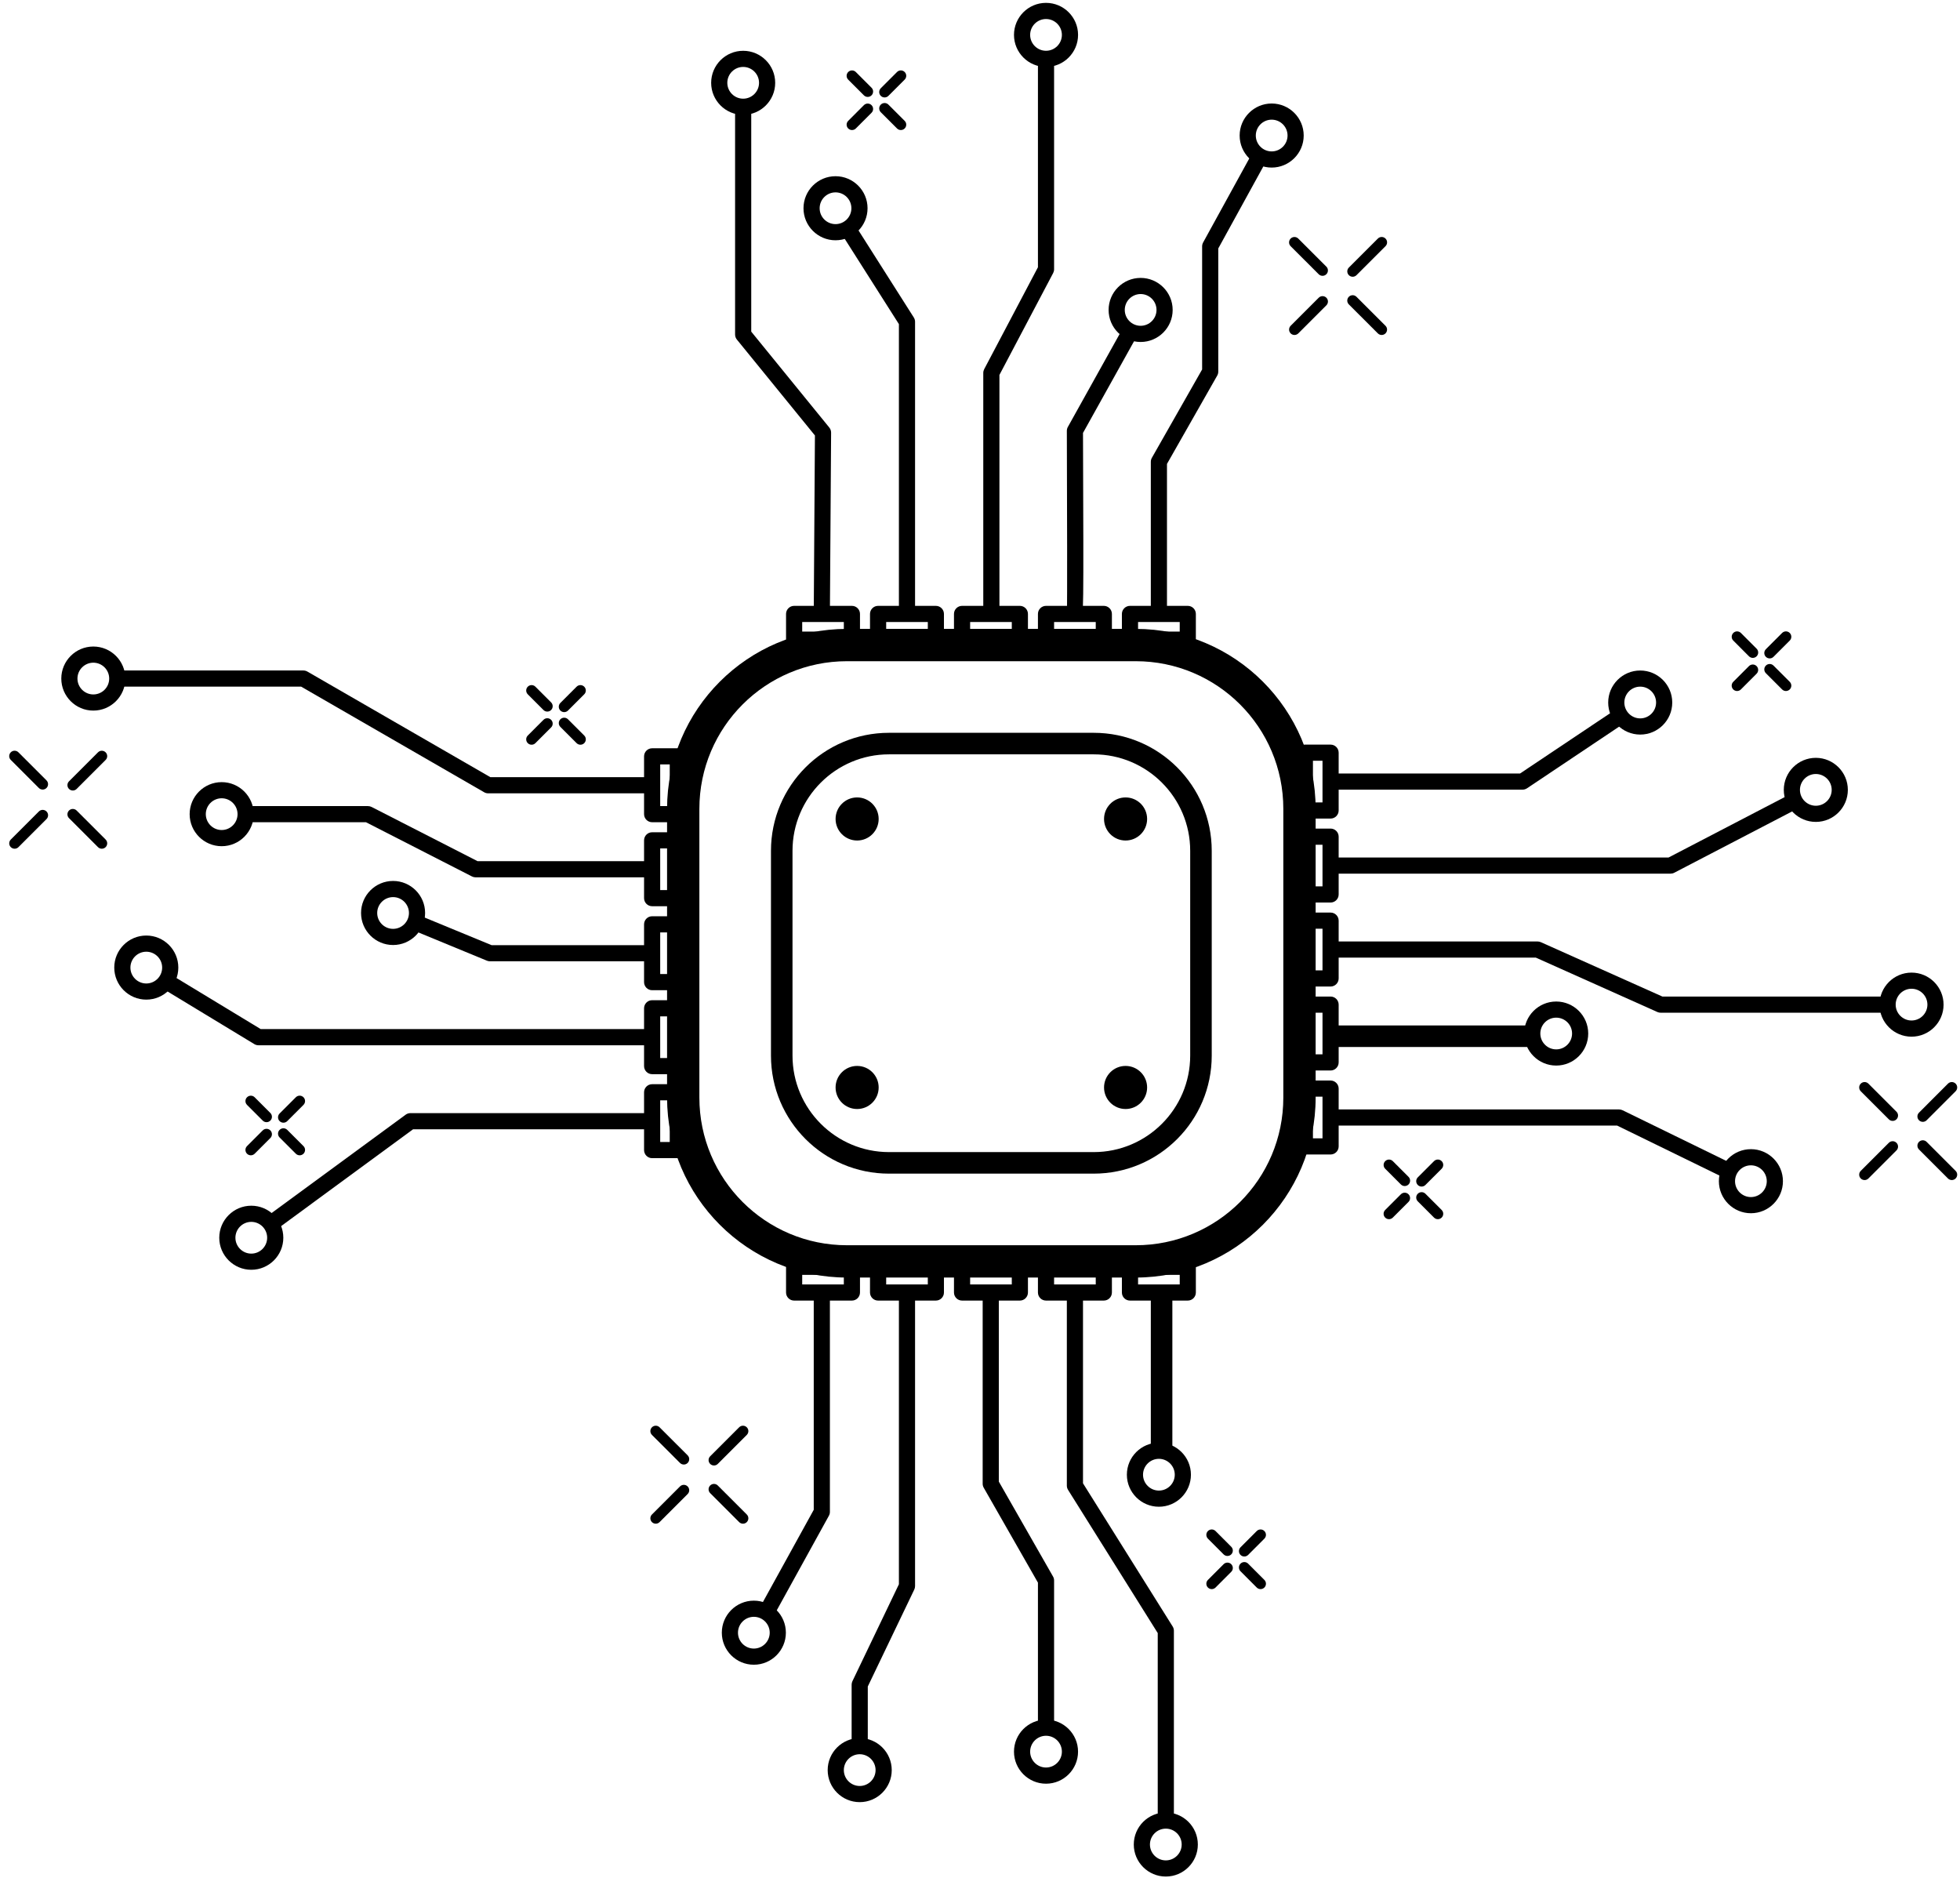 <?xml version="1.0" encoding="UTF-8" ?>
<svg width="91px" height="88px" viewBox="0 0 91 88" version="1.1" xmlns="http://www.w3.org/2000/svg">
    <g id="Page-1" stroke="none" stroke-width="1" fill-rule="evenodd">
        <g id="circuit" transform="translate(-4, 0)" fill-rule="nonzero">
            <g id="Group" transform="translate(4, 0)">
                <path d="M52.729,30.694 C56.515,30.694 59.583,33.763 59.583,37.548 L59.583,50.952 C59.583,54.738 56.514,57.806 52.729,57.806 L39.325,57.806 C35.539,57.806 32.471,54.737 32.471,50.952 L32.471,37.548 C32.471,33.762 35.54,30.694 39.325,30.694 L52.729,30.694 L52.729,30.694 Z M52.729,29.194 L39.325,29.194 C34.718,29.194 30.971,32.942 30.971,37.548 L30.971,50.952 C30.971,55.559 34.719,59.306 39.325,59.306 L52.729,59.306 C57.336,59.306 61.083,55.558 61.083,50.952 L61.083,37.548 C61.083,32.941 57.336,29.194 52.729,29.194 L52.729,29.194 Z"
                id="Shape"></path>
                <path d="M50.78,35.018 C53.25,35.018 55.259,37.027 55.259,39.497 L55.259,49.003 C55.259,51.473 53.25,53.482 50.78,53.482 L41.274,53.482 C38.804,53.482 36.795,51.473 36.795,49.003 L36.795,39.497 C36.795,37.027 38.804,35.018 41.274,35.018 L50.78,35.018 L50.78,35.018 Z M50.78,34.018 L41.274,34.018 C38.248,34.018 35.795,36.471 35.795,39.497 L35.795,49.003 C35.795,52.029 38.248,54.482 41.274,54.482 L50.78,54.482 C53.806,54.482 56.259,52.029 56.259,49.003 L56.259,39.497 C56.259,36.471 53.806,34.018 50.78,34.018 L50.78,34.018 Z"
                id="Shape"></path>
                <circle id="Oval" cx="39.795" cy="38.018" r="1"></circle>
                <circle id="Oval" cx="52.259" cy="38.018" r="1"></circle>
                <circle id="Oval" cx="52.259" cy="50.482" r="1"></circle>
                <circle id="Oval" cx="39.795" cy="50.482" r="1"></circle>
                <g transform="translate(36, 28)" id="Shape">
                    <path d="M11.351,2.069 L8.667,2.069 C8.46,2.069 8.292,1.901 8.292,1.694 L8.292,0.5 C8.292,0.293 8.46,0.125 8.667,0.125 L11.351,0.125 C11.558,0.125 11.726,0.293 11.726,0.5 L11.726,1.694 C11.726,1.901 11.558,2.069 11.351,2.069 Z M9.042,1.319 L10.976,1.319 L10.976,0.875 L9.042,0.875 L9.042,1.319 Z"></path>
                    <path d="M19.147,2.069 L16.463,2.069 C16.256,2.069 16.088,1.901 16.088,1.694 L16.088,0.5 C16.088,0.293 16.256,0.125 16.463,0.125 L19.147,0.125 C19.354,0.125 19.522,0.293 19.522,0.5 L19.522,1.694 C19.522,1.901 19.354,2.069 19.147,2.069 Z M16.839,1.319 L18.773,1.319 L18.773,0.875 L16.839,0.875 L16.839,1.319 Z"></path>
                    <path d="M3.553,2.069 L0.87,2.069 C0.663,2.069 0.495,1.901 0.495,1.694 L0.495,0.5 C0.495,0.293 0.663,0.125 0.87,0.125 L3.553,0.125 C3.76,0.125 3.928,0.293 3.928,0.5 L3.928,1.694 C3.928,1.901 3.76,2.069 3.553,2.069 Z M1.245,1.319 L3.178,1.319 L3.178,0.875 L1.245,0.875 L1.245,1.319 Z"></path>
                    <path d="M7.451,2.069 L4.768,2.069 C4.561,2.069 4.393,1.901 4.393,1.694 L4.393,0.5 C4.393,0.293 4.561,0.125 4.768,0.125 L7.451,0.125 C7.658,0.125 7.826,0.293 7.826,0.5 L7.826,1.694 C7.826,1.901 7.658,2.069 7.451,2.069 Z M5.144,1.319 L7.077,1.319 L7.077,0.875 L5.144,0.875 L5.144,1.319 Z"></path>
                    <path d="M15.249,2.069 L12.565,2.069 C12.358,2.069 12.19,1.901 12.19,1.694 L12.19,0.5 C12.19,0.293 12.358,0.125 12.565,0.125 L15.249,0.125 C15.456,0.125 15.624,0.293 15.624,0.5 L15.624,1.694 C15.624,1.901 15.456,2.069 15.249,2.069 Z M12.94,1.319 L14.874,1.319 L14.874,0.875 L12.94,0.875 L12.94,1.319 Z"></path>
                </g>
                <g transform="translate(36, 58)" id="Shape">
                    <path d="M11.351,2.375 L8.667,2.375 C8.46,2.375 8.292,2.207 8.292,2 L8.292,0.807 C8.292,0.6 8.46,0.432 8.667,0.432 L11.351,0.432 C11.558,0.432 11.726,0.6 11.726,0.807 L11.726,2 C11.726,2.207 11.558,2.375 11.351,2.375 Z M9.042,1.625 L10.976,1.625 L10.976,1.182 L9.042,1.182 L9.042,1.625 Z"></path>
                    <path d="M19.147,2.375 L16.463,2.375 C16.256,2.375 16.088,2.207 16.088,2 L16.088,0.807 C16.088,0.6 16.256,0.432 16.463,0.432 L19.147,0.432 C19.354,0.432 19.522,0.6 19.522,0.807 L19.522,2 C19.522,2.207 19.354,2.375 19.147,2.375 Z M16.839,1.625 L18.773,1.625 L18.773,1.182 L16.839,1.182 L16.839,1.625 Z"></path>
                    <path d="M3.553,2.375 L0.87,2.375 C0.663,2.375 0.495,2.207 0.495,2 L0.495,0.807 C0.495,0.6 0.663,0.432 0.87,0.432 L3.553,0.432 C3.76,0.432 3.928,0.6 3.928,0.807 L3.928,2 C3.928,2.207 3.76,2.375 3.553,2.375 Z M1.245,1.625 L3.178,1.625 L3.178,1.182 L1.245,1.182 L1.245,1.625 Z"></path>
                    <path d="M7.451,2.375 L4.768,2.375 C4.561,2.375 4.393,2.207 4.393,2 L4.393,0.807 C4.393,0.6 4.561,0.432 4.768,0.432 L7.451,0.432 C7.658,0.432 7.826,0.6 7.826,0.807 L7.826,2 C7.826,2.207 7.658,2.375 7.451,2.375 Z M5.144,1.625 L7.077,1.625 L7.077,1.182 L5.144,1.182 L5.144,1.625 Z"></path>
                    <path d="M15.249,2.375 L12.565,2.375 C12.358,2.375 12.19,2.207 12.19,2 L12.19,0.807 C12.19,0.6 12.358,0.432 12.565,0.432 L15.249,0.432 C15.456,0.432 15.624,0.6 15.624,0.807 L15.624,2 C15.624,2.207 15.456,2.375 15.249,2.375 Z M12.94,1.625 L14.874,1.625 L14.874,1.182 L12.94,1.182 L12.94,1.625 Z"></path>
                </g>
                <g transform="translate(60, 34)" id="Shape">
                    <path d="M1.777,11.796 L0.583,11.796 C0.376,11.796 0.208,11.628 0.208,11.421 L0.208,8.738 C0.208,8.531 0.376,8.363 0.583,8.363 L1.777,8.363 C1.984,8.363 2.152,8.531 2.152,8.738 L2.152,11.421 C2.152,11.628 1.984,11.796 1.777,11.796 Z M0.958,11.046 L1.402,11.046 L1.402,9.113 L0.958,9.113 L0.958,11.046 Z"></path>
                    <path d="M1.777,3.999 L0.583,3.999 C0.376,3.999 0.208,3.831 0.208,3.624 L0.208,0.941 C0.208,0.734 0.376,0.566 0.583,0.566 L1.777,0.566 C1.984,0.566 2.152,0.734 2.152,0.941 L2.152,3.624 C2.152,3.831 1.984,3.999 1.777,3.999 Z M0.958,3.249 L1.402,3.249 L1.402,1.316 L0.958,1.316 L0.958,3.249 Z"></path>
                    <path d="M1.777,19.593 L0.583,19.593 C0.376,19.593 0.208,19.425 0.208,19.218 L0.208,16.535 C0.208,16.328 0.376,16.16 0.583,16.16 L1.777,16.16 C1.984,16.16 2.152,16.328 2.152,16.535 L2.152,19.218 C2.152,19.425 1.984,19.593 1.777,19.593 Z M0.958,18.843 L1.402,18.843 L1.402,16.91 L0.958,16.91 L0.958,18.843 Z"></path>
                    <path d="M1.777,15.694 L0.583,15.694 C0.376,15.694 0.208,15.526 0.208,15.319 L0.208,12.636 C0.208,12.429 0.376,12.261 0.583,12.261 L1.777,12.261 C1.984,12.261 2.152,12.429 2.152,12.636 L2.152,15.319 C2.152,15.526 1.984,15.694 1.777,15.694 Z M0.958,14.944 L1.402,14.944 L1.402,13.011 L0.958,13.011 L0.958,14.944 Z"></path>
                    <path d="M1.777,7.897 L0.583,7.897 C0.376,7.897 0.208,7.729 0.208,7.522 L0.208,4.839 C0.208,4.632 0.376,4.464 0.583,4.464 L1.777,4.464 C1.984,4.464 2.152,4.632 2.152,4.839 L2.152,7.522 C2.152,7.729 1.984,7.897 1.777,7.897 Z M0.958,7.147 L1.402,7.147 L1.402,5.214 L0.958,5.214 L0.958,7.147 Z"></path>
                </g>
                <g transform="translate(29, 34)" id="Shape">
                    <path d="M2.471,11.967 L1.278,11.967 C1.071,11.967 0.903,11.799 0.903,11.592 L0.903,8.909 C0.903,8.702 1.071,8.534 1.278,8.534 L2.471,8.534 C2.678,8.534 2.846,8.702 2.846,8.909 L2.846,11.592 C2.846,11.799 2.678,11.967 2.471,11.967 Z M1.652,11.217 L2.095,11.217 L2.095,9.284 L1.652,9.284 L1.652,11.217 Z"></path>
                    <path d="M2.471,4.169 L1.278,4.169 C1.071,4.169 0.903,4.001 0.903,3.794 L0.903,1.111 C0.903,0.904 1.071,0.736 1.278,0.736 L2.471,0.736 C2.678,0.736 2.846,0.904 2.846,1.111 L2.846,3.794 C2.846,4.001 2.678,4.169 2.471,4.169 Z M1.652,3.419 L2.095,3.419 L2.095,1.486 L1.652,1.486 L1.652,3.419 Z"></path>
                    <path d="M2.471,19.764 L1.278,19.764 C1.071,19.764 0.903,19.596 0.903,19.389 L0.903,16.705 C0.903,16.498 1.071,16.33 1.278,16.33 L2.471,16.33 C2.678,16.33 2.846,16.498 2.846,16.705 L2.846,19.389 C2.846,19.596 2.678,19.764 2.471,19.764 Z M1.652,19.014 L2.095,19.014 L2.095,17.08 L1.652,17.08 L1.652,19.014 Z"></path>
                    <path d="M2.471,15.865 L1.278,15.865 C1.071,15.865 0.903,15.697 0.903,15.49 L0.903,12.806 C0.903,12.599 1.071,12.431 1.278,12.431 L2.471,12.431 C2.678,12.431 2.846,12.599 2.846,12.806 L2.846,15.49 C2.846,15.697 2.678,15.865 2.471,15.865 Z M1.652,15.115 L2.095,15.115 L2.095,13.181 L1.652,13.181 L1.652,15.115 Z"></path>
                    <path d="M2.471,8.068 L1.278,8.068 C1.071,8.068 0.903,7.9 0.903,7.693 L0.903,5.01 C0.903,4.803 1.071,4.635 1.278,4.635 L2.471,4.635 C2.678,4.635 2.846,4.803 2.846,5.01 L2.846,7.693 C2.846,7.9 2.678,8.068 2.471,8.068 Z M1.652,7.318 L2.095,7.318 L2.095,5.385 L1.652,5.385 L1.652,7.318 Z"></path>
                </g>
                <path d="M38.531,28.502 L37.781,28.497 L37.836,20.215 L34.213,15.764 C34.158,15.697 34.129,15.614 34.129,15.527 L34.129,4.653 L34.879,4.653 L34.879,15.395 L38.503,19.847 C38.558,19.914 38.588,19.999 38.587,20.086 L38.531,28.502 Z"
                id="Shape"></path>
                <path d="M42.485,28.312 L41.735,28.312 L41.735,15.046 L38.974,10.701 L39.607,10.299 L42.426,14.737 C42.464,14.797 42.485,14.867 42.485,14.938 L42.485,28.312 Z"
                id="Shape"></path>
                <path d="M46.402,28.5 L45.652,28.5 L45.652,17.312 C45.652,17.251 45.667,17.191 45.695,17.137 L48.19,12.407 L48.19,2.5 L48.94,2.5 L48.94,12.5 C48.94,12.561 48.925,12.621 48.897,12.675 L46.402,17.405 L46.402,28.5 Z"
                id="Shape"></path>
                <path d="M50.173,28.765 L49.907,28.5 L49.907,28.125 L49.907,28.5 L49.535,28.46 C49.554,28.188 49.544,23.252 49.532,20.002 C49.532,19.938 49.548,19.874 49.58,19.818 L52.203,15.109 L52.857,15.474 L50.282,20.097 C50.312,28.625 50.312,28.625 50.173,28.765 Z"
                id="Shape"></path>
                <path d="M54.181,28.5 L53.431,28.5 L53.431,21.438 C53.431,21.373 53.448,21.309 53.48,21.252 L55.813,17.151 L55.813,11.438 C55.813,11.375 55.829,11.313 55.859,11.257 L58.297,6.819 L58.955,7.18 L56.563,11.533 L56.563,17.249 C56.563,17.314 56.546,17.378 56.514,17.435 L54.181,21.536 L54.181,28.5 Z"
                id="Shape"></path>
                <path d="M70.688,36.657 L61.778,36.657 L61.778,35.907 L70.574,35.907 L75.104,32.876 L75.522,33.499 L70.897,36.594 C70.834,36.635 70.762,36.657 70.688,36.657 Z"
                id="Shape"></path>
                <path d="M77.562,40.556 L61.777,40.556 L61.777,39.806 L77.47,39.806 L83.264,36.792 L83.61,37.457 L77.735,40.513 C77.682,40.542 77.623,40.556 77.562,40.556 Z"
                id="Shape"></path>
                <path d="M87.917,47.012 L77.104,47.012 C77.051,47.012 77,47.001 76.951,46.98 L71.308,44.455 L61.777,44.455 L61.777,43.705 L71.388,43.705 C71.441,43.705 71.492,43.716 71.541,43.738 L77.184,46.262 L87.916,46.262 L87.916,47.012 L87.917,47.012 Z"
                id="Shape"></path>
                <rect id="Rectangle-path" x="62.125" y="47.603" width="9.264" height="1"></rect>
                <path d="M80.338,54.818 L75.083,52.252 L61.777,52.252 L61.777,51.502 L75.17,51.502 C75.227,51.502 75.283,51.515 75.335,51.54 L80.668,54.144 L80.338,54.818 Z"
                id="Shape"></path>
                <path d="M48.94,80.364 L48.19,80.364 L48.19,73.468 L45.674,69.064 C45.641,69.007 45.624,68.944 45.624,68.878 L45.624,60 L46.374,60 L46.374,68.779 L48.89,73.183 C48.923,73.24 48.94,73.303 48.94,73.369 L48.94,80.364 Z"
                id="Shape"></path>
                <path d="M54.502,84.769 L53.752,84.769 L53.752,75.809 L49.59,69.165 C49.552,69.105 49.532,69.036 49.532,68.966 L49.532,60 L50.282,60 L50.282,68.858 L54.444,75.502 C54.482,75.562 54.502,75.631 54.502,75.701 L54.502,84.769 Z"
                id="Shape"></path>
                <rect id="Rectangle-path" x="53.431" y="60" width="1" height="7.138"></rect>
                <path d="M40.29,81.314 L39.54,81.314 L39.54,78.205 C39.54,78.149 39.553,78.094 39.577,78.043 L41.735,73.544 L41.735,60 L42.485,60 L42.485,73.629 C42.485,73.685 42.472,73.74 42.448,73.791 L40.29,78.29 L40.29,81.314 Z"
                id="Shape"></path>
                <path d="M35.828,75.181 L35.172,74.82 L37.781,70.087 L37.781,60 L38.531,60 L38.531,70.183 C38.531,70.246 38.515,70.309 38.484,70.364 L35.828,75.181 Z"
                id="Shape"></path>
                <path d="M30.277,44.625 L22.75,44.625 C22.701,44.625 22.652,44.615 22.607,44.597 L18.94,43.085 L19.225,42.392 L22.824,43.876 L30.277,43.876 L30.277,44.625 Z"
                id="Shape"></path>
                <path d="M30.277,40.727 L22.083,40.727 C22.023,40.727 21.965,40.713 21.912,40.686 L16.993,38.17 L11.167,38.17 L11.167,37.42 L17.083,37.42 C17.143,37.42 17.201,37.434 17.254,37.461 L22.173,39.977 L30.277,39.977 L30.277,40.727 Z"
                id="Shape"></path>
                <path d="M30.277,36.828 L22.667,36.828 C22.602,36.828 22.536,36.811 22.479,36.778 L13.982,31.875 L5.25,31.875 L5.25,31.125 L14.083,31.125 C14.148,31.125 14.214,31.142 14.271,31.175 L22.768,36.078 L30.278,36.078 L30.278,36.828 L30.277,36.828 Z"
                id="Shape"></path>
                <path d="M30.277,48.523 L12,48.523 C11.932,48.523 11.864,48.504 11.806,48.468 L7.306,45.74 L7.695,45.099 L12.105,47.772 L30.278,47.772 L30.278,48.523 L30.277,48.523 Z"
                id="Shape"></path>
                <path d="M12.639,57.22 L12.196,56.615 L18.835,51.745 C18.899,51.698 18.977,51.673 19.057,51.673 L30.279,51.673 L30.279,52.423 L19.179,52.423 L12.639,57.22 Z"
                id="Shape"></path>
                <path d="M34.504,5.332 C33.685,5.332 33.018,4.665 33.018,3.845 C33.018,3.025 33.685,2.358 34.504,2.358 C35.324,2.358 35.991,3.025 35.991,3.845 C35.991,4.665 35.324,5.332 34.504,5.332 Z M34.504,3.107 C34.098,3.107 33.768,3.438 33.768,3.844 C33.768,4.25 34.098,4.581 34.504,4.581 C34.91,4.581 35.241,4.25 35.241,3.844 C35.241,3.438 34.91,3.107 34.504,3.107 Z"
                id="Shape"></path>
                <path d="M38.792,11.154 C37.972,11.154 37.305,10.487 37.305,9.667 C37.305,8.847 37.972,8.18 38.792,8.18 C39.612,8.18 40.279,8.847 40.279,9.667 C40.279,10.487 39.612,11.154 38.792,11.154 Z M38.792,8.93 C38.386,8.93 38.055,9.261 38.055,9.667 C38.055,10.074 38.386,10.404 38.792,10.404 C39.198,10.404 39.529,10.073 39.529,9.667 C39.529,9.26 39.198,8.93 38.792,8.93 Z"
                id="Shape"></path>
                <path d="M52.958,15.875 C52.138,15.875 51.471,15.208 51.471,14.388 C51.471,13.568 52.138,12.901 52.958,12.901 C53.778,12.901 54.445,13.568 54.445,14.388 C54.445,15.208 53.778,15.875 52.958,15.875 Z M52.958,13.65 C52.552,13.65 52.221,13.981 52.221,14.387 C52.221,14.793 52.552,15.124 52.958,15.124 C53.364,15.124 53.695,14.793 53.695,14.387 C53.695,13.981 53.364,13.65 52.958,13.65 Z"
                id="Shape"></path>
                <path d="M59.042,7.779 C58.222,7.779 57.555,7.112 57.555,6.292 C57.555,5.472 58.222,4.805 59.042,4.805 C59.862,4.805 60.529,5.472 60.529,6.292 C60.529,7.112 59.862,7.779 59.042,7.779 Z M59.042,5.555 C58.636,5.555 58.305,5.886 58.305,6.292 C58.305,6.699 58.636,7.029 59.042,7.029 C59.448,7.029 59.779,6.698 59.779,6.292 C59.779,5.885 59.448,5.555 59.042,5.555 Z"
                id="Shape"></path>
                <path d="M76.153,34.1 C75.333,34.1 74.666,33.433 74.666,32.613 C74.666,31.793 75.333,31.126 76.153,31.126 C76.973,31.126 77.64,31.793 77.64,32.613 C77.64,33.433 76.974,34.1 76.153,34.1 Z M76.153,31.875 C75.747,31.875 75.416,32.206 75.416,32.612 C75.416,33.018 75.747,33.349 76.153,33.349 C76.559,33.349 76.89,33.018 76.89,32.612 C76.89,32.206 76.56,31.875 76.153,31.875 Z"
                id="Shape"></path>
                <path d="M84.306,38.154 C83.486,38.154 82.819,37.487 82.819,36.667 C82.819,35.847 83.486,35.18 84.306,35.18 C85.126,35.18 85.793,35.847 85.793,36.667 C85.793,37.487 85.126,38.154 84.306,38.154 Z M84.306,35.93 C83.9,35.93 83.569,36.261 83.569,36.667 C83.569,37.074 83.9,37.404 84.306,37.404 C84.712,37.404 85.043,37.073 85.043,36.667 C85.043,36.26 84.712,35.93 84.306,35.93 Z"
                id="Shape"></path>
                <path d="M88.75,48.124 C87.93,48.124 87.263,47.457 87.263,46.637 C87.263,45.817 87.93,45.15 88.75,45.15 C89.57,45.15 90.237,45.817 90.237,46.637 C90.237,47.457 89.57,48.124 88.75,48.124 Z M88.75,45.899 C88.344,45.899 88.013,46.23 88.013,46.636 C88.013,47.042 88.344,47.373 88.75,47.373 C89.156,47.373 89.487,47.042 89.487,46.636 C89.487,46.23 89.156,45.899 88.75,45.899 Z"
                id="Shape"></path>
                <path d="M72.252,49.465 C71.432,49.465 70.765,48.798 70.765,47.978 C70.765,47.159 71.432,46.492 72.252,46.492 C73.072,46.492 73.739,47.159 73.739,47.978 C73.739,48.798 73.072,49.465 72.252,49.465 Z M72.252,47.241 C71.846,47.241 71.515,47.571 71.515,47.977 C71.515,48.383 71.846,48.714 72.252,48.714 C72.658,48.714 72.989,48.383 72.989,47.977 C72.989,47.571 72.658,47.241 72.252,47.241 Z"
                id="Shape"></path>
                <path d="M53.806,69.945 C52.986,69.945 52.319,69.278 52.319,68.458 C52.319,67.638 52.986,66.971 53.806,66.971 C54.626,66.971 55.293,67.638 55.293,68.458 C55.293,69.278 54.626,69.945 53.806,69.945 Z M53.806,67.721 C53.4,67.721 53.069,68.052 53.069,68.458 C53.069,68.864 53.4,69.195 53.806,69.195 C54.212,69.195 54.543,68.864 54.543,68.458 C54.543,68.052 54.212,67.721 53.806,67.721 Z"
                id="Shape"></path>
                <path d="M35,77.279 C34.18,77.279 33.513,76.612 33.513,75.792 C33.513,74.972 34.18,74.305 35,74.305 C35.82,74.305 36.487,74.972 36.487,75.792 C36.487,76.612 35.82,77.279 35,77.279 Z M35,75.055 C34.594,75.055 34.263,75.386 34.263,75.792 C34.263,76.198 34.594,76.529 35,76.529 C35.406,76.529 35.737,76.198 35.737,75.792 C35.737,75.386 35.406,75.055 35,75.055 Z"
                id="Shape"></path>
                <path d="M11.667,58.945 C10.847,58.945 10.18,58.278 10.18,57.458 C10.18,56.638 10.847,55.971 11.667,55.971 C12.487,55.971 13.154,56.638 13.154,57.458 C13.154,58.278 12.487,58.945 11.667,58.945 Z M11.667,56.721 C11.261,56.721 10.93,57.052 10.93,57.458 C10.93,57.864 11.261,58.195 11.667,58.195 C12.073,58.195 12.404,57.864 12.404,57.458 C12.404,57.052 12.073,56.721 11.667,56.721 Z"
                id="Shape"></path>
                <path d="M6.792,46.404 C5.972,46.404 5.305,45.737 5.305,44.916 C5.305,44.096 5.972,43.429 6.792,43.429 C7.612,43.429 8.279,44.096 8.279,44.916 C8.279,45.737 7.612,46.404 6.792,46.404 Z M6.792,44.18 C6.386,44.18 6.055,44.511 6.055,44.917 C6.055,45.324 6.386,45.655 6.792,45.655 C7.198,45.655 7.529,45.324 7.529,44.917 C7.529,44.51 7.198,44.18 6.792,44.18 Z"
                id="Shape"></path>
                <path d="M18.25,43.869 C17.43,43.869 16.763,43.202 16.763,42.382 C16.763,41.562 17.43,40.895 18.25,40.895 C19.07,40.895 19.737,41.562 19.737,42.382 C19.737,43.202 19.07,43.869 18.25,43.869 Z M18.25,41.645 C17.844,41.645 17.513,41.976 17.513,42.382 C17.513,42.788 17.844,43.119 18.25,43.119 C18.656,43.119 18.987,42.788 18.987,42.382 C18.987,41.976 18.656,41.645 18.25,41.645 Z"
                id="Shape"></path>
                <path d="M10.292,39.282 C9.472,39.282 8.805,38.615 8.805,37.795 C8.805,36.975 9.472,36.308 10.292,36.308 C11.112,36.308 11.779,36.975 11.779,37.795 C11.779,38.615 11.112,39.282 10.292,39.282 Z M10.292,37.057 C9.886,37.057 9.555,37.388 9.555,37.794 C9.555,38.2 9.886,38.531 10.292,38.531 C10.698,38.531 11.029,38.2 11.029,37.794 C11.029,37.388 10.698,37.057 10.292,37.057 Z"
                id="Shape"></path>
                <path d="M4.333,32.987 C3.513,32.987 2.846,32.32 2.846,31.5 C2.846,30.68 3.513,30.013 4.333,30.013 C5.153,30.013 5.82,30.68 5.82,31.5 C5.82,32.32 5.153,32.987 4.333,32.987 Z M4.333,30.763 C3.927,30.763 3.596,31.094 3.596,31.5 C3.596,31.906 3.927,32.237 4.333,32.237 C4.739,32.237 5.07,31.907 5.07,31.5 C5.07,31.093 4.739,30.763 4.333,30.763 Z"
                id="Shape"></path>
                <path d="M39.915,83.658 C39.095,83.658 38.428,82.991 38.428,82.171 C38.428,81.351 39.095,80.684 39.915,80.684 C40.735,80.684 41.402,81.351 41.402,82.171 C41.402,82.991 40.735,83.658 39.915,83.658 Z M39.915,81.434 C39.509,81.434 39.178,81.765 39.178,82.171 C39.178,82.577 39.509,82.908 39.915,82.908 C40.321,82.908 40.652,82.577 40.652,82.171 C40.652,81.765 40.321,81.434 39.915,81.434 Z"
                id="Shape"></path>
                <path d="M48.565,82.802 C47.745,82.802 47.078,82.135 47.078,81.315 C47.078,80.495 47.745,79.828 48.565,79.828 C49.385,79.828 50.052,80.495 50.052,81.315 C50.052,82.135 49.386,82.802 48.565,82.802 Z M48.565,80.577 C48.159,80.577 47.828,80.908 47.828,81.314 C47.828,81.72 48.159,82.051 48.565,82.051 C48.971,82.051 49.302,81.72 49.302,81.314 C49.302,80.908 48.972,80.577 48.565,80.577 Z"
                id="Shape"></path>
                <path d="M54.127,87.112 C53.307,87.112 52.64,86.445 52.64,85.625 C52.64,84.805 53.307,84.138 54.127,84.138 C54.947,84.138 55.614,84.805 55.614,85.625 C55.614,86.445 54.947,87.112 54.127,87.112 Z M54.127,84.888 C53.721,84.888 53.39,85.219 53.39,85.625 C53.39,86.031 53.721,86.362 54.127,86.362 C54.533,86.362 54.864,86.031 54.864,85.625 C54.864,85.219 54.533,84.888 54.127,84.888 Z"
                id="Shape"></path>
                <path d="M81.292,56.32 C80.472,56.32 79.805,55.653 79.805,54.833 C79.805,54.013 80.472,53.346 81.292,53.346 C82.112,53.346 82.779,54.013 82.779,54.833 C82.779,55.653 82.112,56.32 81.292,56.32 Z M81.292,54.096 C80.886,54.096 80.555,54.427 80.555,54.833 C80.555,55.239 80.886,55.57 81.292,55.57 C81.698,55.57 82.029,55.239 82.029,54.833 C82.029,54.427 81.698,54.096 81.292,54.096 Z"
                id="Shape"></path>
                <path d="M48.565,3.107 C47.745,3.107 47.078,2.44 47.078,1.62 C47.078,0.8 47.745,0.133 48.565,0.133 C49.385,0.133 50.053,0.8 50.053,1.62 C50.053,2.44 49.386,3.107 48.565,3.107 Z M48.565,0.883 C48.159,0.883 47.828,1.214 47.828,1.62 C47.828,2.026 48.159,2.357 48.565,2.357 C48.971,2.357 49.302,2.026 49.302,1.62 C49.302,1.214 48.972,0.883 48.565,0.883 Z"
                id="Shape"></path>
                <path d="M64.149,15.55 C64.086,15.55 64.021,15.526 63.972,15.477 L62.625,14.131 C62.527,14.033 62.527,13.875 62.625,13.777 C62.722,13.68 62.88,13.679 62.979,13.777 L64.326,15.123 C64.424,15.221 64.424,15.379 64.326,15.477 C64.277,15.525 64.214,15.55 64.149,15.55 Z"
                id="Shape"></path>
                <path d="M61.403,12.804 C61.34,12.804 61.275,12.78 61.226,12.731 L59.923,11.429 C59.825,11.331 59.825,11.173 59.923,11.075 C60.02,10.978 60.178,10.977 60.277,11.075 L61.58,12.377 C61.678,12.475 61.678,12.633 61.58,12.731 C61.531,12.779 61.468,12.804 61.403,12.804 Z"
                id="Shape"></path>
                <path d="M60.101,15.55 C60.037,15.55 59.973,15.526 59.924,15.477 C59.826,15.379 59.826,15.221 59.924,15.123 L61.227,13.82 C61.326,13.722 61.484,13.724 61.581,13.82 C61.679,13.918 61.679,14.076 61.581,14.174 L60.278,15.477 C60.229,15.525 60.164,15.55 60.101,15.55 Z"
                id="Shape"></path>
                <path d="M62.803,12.847 C62.739,12.847 62.675,12.823 62.626,12.774 C62.528,12.676 62.528,12.518 62.626,12.42 L63.973,11.074 C64.071,10.976 64.229,10.977 64.327,11.074 C64.425,11.172 64.425,11.33 64.327,11.428 L62.98,12.774 C62.931,12.823 62.866,12.847 62.803,12.847 Z"
                id="Shape"></path>
                <path d="M90.619,54.78 C90.556,54.78 90.491,54.756 90.442,54.707 L89.096,53.361 C88.998,53.263 88.998,53.105 89.096,53.007 C89.194,52.909 89.352,52.909 89.45,53.007 L90.796,54.353 C90.894,54.451 90.894,54.609 90.796,54.707 C90.747,54.756 90.684,54.78 90.619,54.78 Z"
                id="Shape"></path>
                <path d="M87.873,52.034 C87.809,52.034 87.745,52.01 87.696,51.961 L86.393,50.658 C86.295,50.56 86.295,50.402 86.393,50.304 C86.491,50.206 86.649,50.206 86.747,50.304 L88.05,51.607 C88.148,51.705 88.148,51.863 88.05,51.961 C88.001,52.01 87.938,52.034 87.873,52.034 Z"
                id="Shape"></path>
                <path d="M86.57,54.78 C86.506,54.78 86.442,54.756 86.393,54.707 C86.295,54.609 86.295,54.451 86.393,54.353 L87.696,53.05 C87.793,52.953 87.951,52.951 88.05,53.05 C88.148,53.148 88.148,53.306 88.05,53.404 L86.747,54.707 C86.698,54.756 86.635,54.78 86.57,54.78 Z"
                id="Shape"></path>
                <path d="M89.273,52.078 C89.21,52.078 89.145,52.054 89.096,52.005 C88.998,51.907 88.998,51.749 89.096,51.651 L90.442,50.304 C90.54,50.206 90.698,50.206 90.796,50.304 C90.894,50.402 90.894,50.56 90.796,50.658 L89.45,52.005 C89.401,52.054 89.338,52.078 89.273,52.078 Z"
                id="Shape"></path>
                <path d="M34.495,70.732 C34.432,70.732 34.367,70.708 34.318,70.659 L32.972,69.313 C32.874,69.215 32.874,69.057 32.972,68.959 C33.07,68.861 33.228,68.861 33.326,68.959 L34.672,70.305 C34.77,70.403 34.77,70.561 34.672,70.659 C34.623,70.708 34.56,70.732 34.495,70.732 Z"
                id="Shape"></path>
                <path d="M31.749,67.986 C31.686,67.986 31.621,67.962 31.572,67.913 L30.269,66.611 C30.171,66.513 30.171,66.355 30.269,66.257 C30.366,66.16 30.524,66.158 30.623,66.257 L31.926,67.559 C32.024,67.657 32.024,67.815 31.926,67.913 C31.877,67.962 31.813,67.986 31.749,67.986 Z"
                id="Shape"></path>
                <path d="M30.446,70.732 C30.382,70.732 30.318,70.708 30.269,70.659 C30.171,70.561 30.171,70.403 30.269,70.305 L31.572,69.002 C31.67,68.904 31.828,68.904 31.926,69.002 C32.024,69.1 32.024,69.258 31.926,69.356 L30.623,70.659 C30.574,70.708 30.51,70.732 30.446,70.732 Z"
                id="Shape"></path>
                <path d="M33.149,68.03 C33.086,68.03 33.021,68.006 32.972,67.957 C32.874,67.859 32.874,67.701 32.972,67.603 L34.318,66.257 C34.417,66.158 34.575,66.16 34.672,66.257 C34.77,66.355 34.77,66.513 34.672,66.611 L33.326,67.957 C33.277,68.006 33.214,68.03 33.149,68.03 Z"
                id="Shape"></path>
                <path d="M58.526,73.769 C58.462,73.769 58.398,73.745 58.349,73.696 L57.595,72.941 C57.497,72.843 57.497,72.685 57.595,72.587 C57.693,72.489 57.851,72.489 57.949,72.587 L58.703,73.342 C58.801,73.441 58.801,73.599 58.703,73.696 C58.654,73.744 58.59,73.769 58.526,73.769 Z"
                id="Shape"></path>
                <path d="M56.988,72.23 C56.924,72.23 56.86,72.206 56.811,72.157 L56.082,71.427 C55.984,71.328 55.984,71.17 56.082,71.073 C56.181,70.974 56.339,70.976 56.436,71.073 L57.165,71.803 C57.263,71.901 57.263,72.059 57.165,72.157 C57.116,72.206 57.053,72.23 56.988,72.23 Z"
                id="Shape"></path>
                <path d="M56.259,73.769 C56.195,73.769 56.131,73.745 56.082,73.696 C55.984,73.598 55.984,73.44 56.082,73.342 L56.811,72.612 C56.909,72.514 57.067,72.514 57.165,72.612 C57.263,72.71 57.263,72.868 57.165,72.966 L56.436,73.696 C56.387,73.744 56.323,73.769 56.259,73.769 Z"
                id="Shape"></path>
                <path d="M57.772,72.255 C57.708,72.255 57.644,72.231 57.595,72.182 C57.497,72.084 57.497,71.926 57.595,71.828 L58.349,71.073 C58.446,70.976 58.604,70.974 58.703,71.073 C58.801,71.17 58.801,71.328 58.703,71.427 L57.949,72.182 C57.9,72.23 57.837,72.255 57.772,72.255 Z"
                id="Shape"></path>
                <path d="M82.918,32.078 C82.854,32.078 82.79,32.054 82.741,32.005 L81.987,31.251 C81.889,31.153 81.889,30.995 81.987,30.897 C82.085,30.799 82.243,30.799 82.341,30.897 L83.095,31.651 C83.193,31.749 83.193,31.907 83.095,32.005 C83.046,32.053 82.981,32.078 82.918,32.078 Z"
                id="Shape"></path>
                <path d="M81.38,30.54 C81.316,30.54 81.252,30.516 81.203,30.467 L80.474,29.737 C80.376,29.639 80.376,29.481 80.474,29.383 C80.572,29.284 80.73,29.286 80.828,29.383 L81.557,30.113 C81.655,30.211 81.655,30.369 81.557,30.467 C81.508,30.515 81.444,30.54 81.38,30.54 Z"
                id="Shape"></path>
                <path d="M80.65,32.078 C80.586,32.078 80.522,32.054 80.473,32.005 C80.375,31.907 80.375,31.749 80.473,31.651 L81.202,30.921 C81.299,30.824 81.457,30.822 81.556,30.921 C81.654,31.018 81.654,31.177 81.556,31.275 L80.827,32.005 C80.778,32.053 80.715,32.078 80.65,32.078 Z"
                id="Shape"></path>
                <path d="M82.164,30.564 C82.101,30.564 82.036,30.54 81.987,30.491 C81.889,30.394 81.889,30.235 81.987,30.137 L82.741,29.383 C82.838,29.286 82.996,29.284 83.095,29.383 C83.193,29.48 83.193,29.639 83.095,29.737 L82.341,30.491 C82.292,30.54 82.229,30.564 82.164,30.564 Z"
                id="Shape"></path>
                <path d="M41.825,6.037 C41.761,6.037 41.697,6.013 41.648,5.964 L40.894,5.21 C40.796,5.112 40.796,4.954 40.894,4.856 C40.992,4.758 41.15,4.758 41.248,4.856 L42.002,5.61 C42.1,5.708 42.1,5.866 42.002,5.964 C41.953,6.013 41.889,6.037 41.825,6.037 Z"
                id="Shape"></path>
                <path d="M40.287,4.499 C40.223,4.499 40.159,4.475 40.11,4.426 L39.381,3.697 C39.283,3.599 39.283,3.441 39.381,3.343 C39.479,3.245 39.637,3.245 39.735,3.343 L40.464,4.072 C40.562,4.17 40.562,4.328 40.464,4.426 C40.415,4.475 40.352,4.499 40.287,4.499 Z"
                id="Shape"></path>
                <path d="M39.558,6.037 C39.494,6.037 39.43,6.013 39.381,5.964 C39.283,5.866 39.283,5.708 39.381,5.61 L40.11,4.881 C40.208,4.783 40.366,4.783 40.464,4.881 C40.562,4.979 40.562,5.137 40.464,5.235 L39.735,5.964 C39.686,6.013 39.622,6.037 39.558,6.037 Z"
                id="Shape"></path>
                <path d="M41.071,4.523 C41.008,4.523 40.943,4.499 40.894,4.45 C40.796,4.353 40.796,4.194 40.894,4.096 L41.648,3.342 C41.746,3.244 41.904,3.244 42.002,3.342 C42.1,3.44 42.1,3.598 42.002,3.696 L41.248,4.45 C41.199,4.499 41.136,4.523 41.071,4.523 Z"
                id="Shape"></path>
                <path d="M26.948,34.571 C26.885,34.571 26.82,34.547 26.771,34.498 L26.017,33.744 C25.919,33.646 25.919,33.488 26.017,33.39 C26.116,33.292 26.274,33.293 26.371,33.39 L27.125,34.144 C27.223,34.241 27.223,34.4 27.125,34.498 C27.076,34.547 27.013,34.571 26.948,34.571 Z"
                id="Shape"></path>
                <path d="M25.41,33.033 C25.346,33.033 25.282,33.009 25.233,32.96 L24.504,32.231 C24.406,32.133 24.406,31.975 24.504,31.877 C24.602,31.779 24.76,31.779 24.858,31.877 L25.587,32.606 C25.685,32.704 25.685,32.862 25.587,32.96 C25.538,33.009 25.475,33.033 25.41,33.033 Z"
                id="Shape"></path>
                <path d="M24.681,34.571 C24.617,34.571 24.553,34.547 24.504,34.498 C24.406,34.4 24.406,34.242 24.504,34.144 L25.233,33.415 C25.331,33.317 25.489,33.317 25.587,33.415 C25.685,33.513 25.685,33.671 25.587,33.769 L24.858,34.498 C24.809,34.547 24.745,34.571 24.681,34.571 Z"
                id="Shape"></path>
                <path d="M26.194,33.058 C26.131,33.058 26.066,33.034 26.017,32.985 C25.919,32.888 25.919,32.729 26.017,32.631 L26.771,31.877 C26.87,31.779 27.028,31.78 27.125,31.877 C27.223,31.975 27.223,32.133 27.125,32.231 L26.371,32.985 C26.322,33.033 26.259,33.058 26.194,33.058 Z"
                id="Shape"></path>
                <path d="M66.757,56.596 C66.693,56.596 66.629,56.572 66.58,56.523 L65.826,55.769 C65.728,55.67 65.728,55.512 65.826,55.415 C65.925,55.317 66.083,55.318 66.18,55.415 L66.934,56.169 C67.032,56.267 67.032,56.425 66.934,56.523 C66.885,56.571 66.821,56.596 66.757,56.596 Z"
                id="Shape"></path>
                <path d="M65.219,55.058 C65.155,55.058 65.091,55.034 65.042,54.985 L64.313,54.256 C64.215,54.158 64.215,54 64.313,53.902 C64.411,53.804 64.569,53.804 64.667,53.902 L65.396,54.631 C65.494,54.729 65.494,54.887 65.396,54.985 C65.347,55.033 65.283,55.058 65.219,55.058 Z"
                id="Shape"></path>
                <path d="M64.489,56.596 C64.425,56.596 64.361,56.572 64.312,56.523 C64.214,56.425 64.214,56.267 64.312,56.169 L65.041,55.44 C65.139,55.342 65.297,55.342 65.395,55.44 C65.493,55.538 65.493,55.696 65.395,55.794 L64.666,56.523 C64.617,56.571 64.554,56.596 64.489,56.596 Z"
                id="Shape"></path>
                <path d="M66.003,55.082 C65.939,55.082 65.875,55.058 65.826,55.009 C65.728,54.911 65.728,54.753 65.826,54.655 L66.58,53.901 C66.677,53.804 66.835,53.802 66.934,53.901 C67.032,53.998 67.032,54.156 66.934,54.255 L66.18,55.009 C66.131,55.058 66.067,55.082 66.003,55.082 Z"
                id="Shape"></path>
                <path d="M13.913,53.631 C13.85,53.631 13.785,53.607 13.736,53.558 L12.982,52.804 C12.884,52.705 12.884,52.547 12.982,52.45 C13.081,52.351 13.239,52.353 13.336,52.45 L14.09,53.204 C14.188,53.301 14.188,53.46 14.09,53.558 C14.041,53.606 13.978,53.631 13.913,53.631 Z"
                id="Shape"></path>
                <path d="M12.375,52.093 C12.311,52.093 12.247,52.069 12.198,52.02 L11.469,51.291 C11.371,51.193 11.371,51.035 11.469,50.937 C11.567,50.839 11.725,50.839 11.823,50.937 L12.552,51.666 C12.65,51.764 12.65,51.922 12.552,52.02 C12.503,52.068 12.439,52.093 12.375,52.093 Z"
                id="Shape"></path>
                <path d="M11.646,53.631 C11.582,53.631 11.518,53.607 11.469,53.558 C11.371,53.46 11.371,53.302 11.469,53.204 L12.198,52.475 C12.296,52.377 12.454,52.377 12.552,52.475 C12.65,52.573 12.65,52.731 12.552,52.829 L11.823,53.558 C11.773,53.606 11.71,53.631 11.646,53.631 Z"
                id="Shape"></path>
                <path d="M13.159,52.117 C13.095,52.117 13.031,52.093 12.982,52.044 C12.884,51.946 12.884,51.788 12.982,51.69 L13.736,50.936 C13.834,50.838 13.992,50.838 14.09,50.936 C14.188,51.034 14.188,51.192 14.09,51.29 L13.336,52.044 C13.287,52.093 13.224,52.117 13.159,52.117 Z"
                id="Shape"></path>
                <path d="M4.727,39.399 C4.663,39.399 4.599,39.375 4.55,39.326 L3.204,37.98 C3.106,37.882 3.106,37.724 3.204,37.626 C3.302,37.527 3.46,37.529 3.558,37.626 L4.904,38.972 C5.002,39.07 5.002,39.228 4.904,39.326 C4.854,39.375 4.79,39.399 4.727,39.399 Z"
                id="Shape"></path>
                <path d="M1.981,36.653 C1.918,36.653 1.853,36.629 1.804,36.58 L0.501,35.277 C0.403,35.179 0.403,35.021 0.501,34.923 C0.599,34.825 0.757,34.826 0.855,34.923 L2.158,36.226 C2.256,36.324 2.256,36.482 2.158,36.58 C2.109,36.629 2.046,36.653 1.981,36.653 Z"
                id="Shape"></path>
                <path d="M0.679,39.399 C0.616,39.399 0.551,39.375 0.502,39.326 C0.404,39.229 0.404,39.071 0.502,38.972 L1.805,37.669 C1.904,37.57 2.062,37.572 2.159,37.669 C2.257,37.767 2.257,37.925 2.159,38.023 L0.856,39.326 C0.807,39.375 0.743,39.399 0.679,39.399 Z"
                id="Shape"></path>
                <path d="M3.381,36.697 C3.318,36.697 3.253,36.673 3.204,36.624 C3.106,36.526 3.106,36.368 3.204,36.27 L4.55,34.924 C4.647,34.827 4.805,34.826 4.904,34.924 C5.002,35.022 5.002,35.18 4.904,35.278 L3.558,36.624 C3.509,36.672 3.445,36.697 3.381,36.697 Z"
                id="Shape"></path>
            </g>
        </g>
    </g>
</svg>